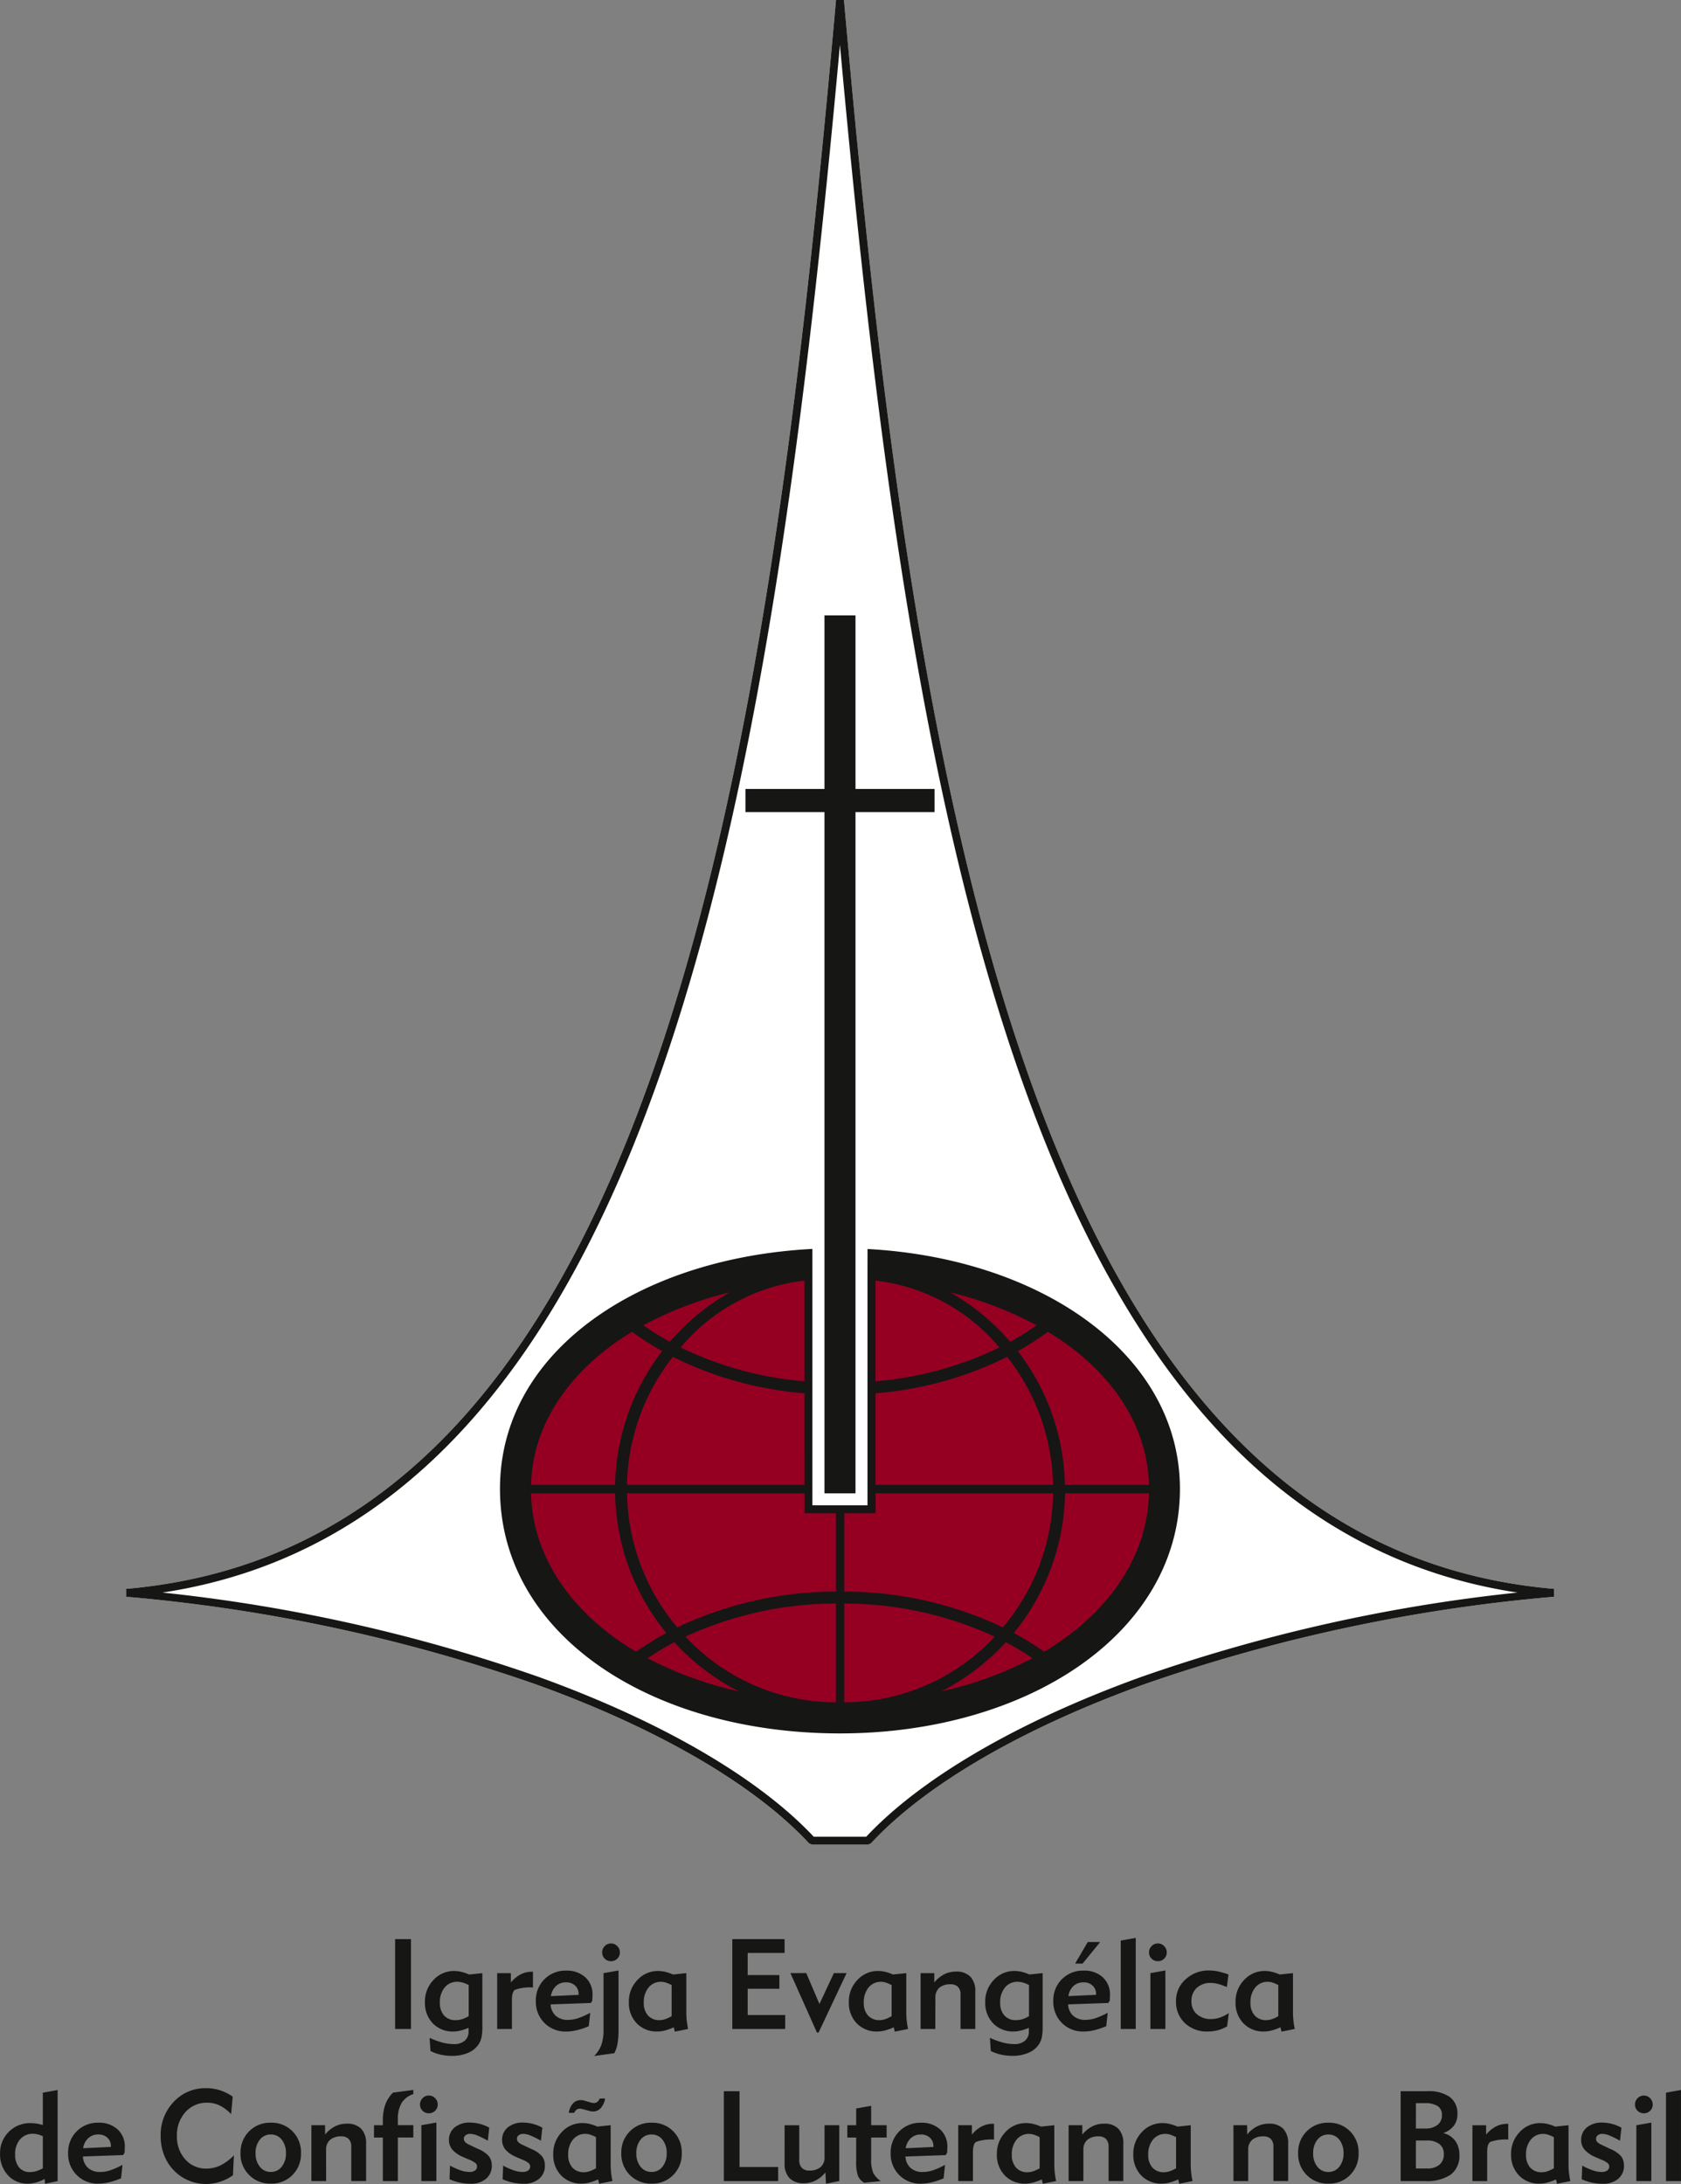 <svg xmlns="http://www.w3.org/2000/svg" width="149.998" height="194.819" viewBox="0 0 149.998 194.819">
  <rect x="0" y="0" width="149.998" height="194.819" fill="#808080" stroke="none"/>
  <g id="Grupo_8491" data-name="Grupo 8491" transform="translate(-113 -29.676)">
    <g id="Grupo_6527" data-name="Grupo 6527" transform="translate(763.646 -123.783)">
      <path id="Caminho_12505" data-name="Caminho 12505" d="M-559.9,317.891c-4.623-4.989-12.989-10.07-24.333-14.169a150.1,150.1,0,0,0-36.609-7.827v-.707c23.521-2.019,37.793-19.928,46.963-46.044,9.2-26.2,13.271-60.679,16.385-95.684h.71c3.113,35.005,7.183,69.479,16.384,95.684,9.17,26.116,23.446,44.026,46.967,46.044v.707a150.138,150.138,0,0,0-36.613,7.827c-11.344,4.1-19.709,9.181-24.333,14.169l-.26.114h-5Z" transform="translate(-18.556)" fill="#fff"/>
      <path id="Caminho_12506" data-name="Caminho 12506" d="M-558.52,286.671h2.767V225.9h7.053v-2.066h-7.053v-15.48h-2.767v15.48h-7.053V225.9h7.053Zm-25.469,16.385c11.37,4.109,19.791,9.211,24.506,14.239h4.692c4.714-5.029,13.136-10.13,24.506-14.239a148.376,148.376,0,0,1,33.6-7.537c-21.971-3.329-35.541-20.959-44.384-46.143-8.886-25.307-13-58.236-16.072-91.918-3.075,33.682-7.184,66.611-16.071,91.918-8.843,25.184-22.413,42.814-44.384,46.143A148.371,148.371,0,0,1-583.989,303.056Zm24.091,14.835c-4.623-4.989-12.989-10.07-24.333-14.169a150.1,150.1,0,0,0-36.609-7.827v-.707c23.521-2.019,37.793-19.928,46.963-46.044,9.2-26.2,13.271-60.679,16.385-95.684h.71c3.113,35.005,7.183,69.479,16.384,95.684,9.17,26.116,23.446,44.026,46.967,46.044v.707a150.138,150.138,0,0,0-36.613,7.827c-11.344,4.1-19.709,9.181-24.333,14.169l-.26.114h-5Zm5.218-53.019c7.426.4,14.145,2.572,19.107,6.044,5.468,3.825,8.833,9.21,8.769,15.54s-3.451,11.735-8.916,15.557-13.049,6.071-21.418,6.071c-8.407,0-16.017-2.2-21.5-6.033-5.419-3.79-8.774-9.162-8.837-15.6s3.269-11.786,8.692-15.579c4.971-3.477,11.721-5.62,19.184-6.007v2.775h0v9.088h0V277.8h0v8.109h0v.764h0v1.066h4.916V286.67h0v-.753h0V277.8h0v-1.069h0v-9.083h0Z" transform="translate(-18.556)" fill="#161615"/>
      <path id="Caminho_12507" data-name="Caminho 12507" d="M-512.739,461.531a24.623,24.623,0,0,1-2.356-1.472,32.369,32.369,0,0,1,7.713-2.939,20.294,20.294,0,0,0-5.357,4.411m12.017,3.526a31.089,31.089,0,0,1-11.048-3.02,16.909,16.909,0,0,1,11.048-5.962Zm6.338,0a31.087,31.087,0,0,0,11.048-3.02,16.908,16.908,0,0,0-11.048-5.962Zm12.017-3.526a24.579,24.579,0,0,0,2.356-1.472,32.364,32.364,0,0,0-7.713-2.939A20.289,20.289,0,0,1-482.368,461.531Zm4.885,12.767h7.5c-.155-5.987-4.115-10.707-9.019-13.66a25.14,25.14,0,0,1-2.685,1.73A20.138,20.138,0,0,1-477.483,474.3Zm-16.9,0h15.841a19.072,19.072,0,0,0-4.093-11.422,32.051,32.051,0,0,1-11.748,3.251Zm-6.338,0h-15.841a19.073,19.073,0,0,1,4.093-11.422,32.048,32.048,0,0,0,11.747,3.251Zm-16.9,0h-7.5c.155-5.987,4.115-10.707,9.018-13.66a25.19,25.19,0,0,0,2.685,1.73A20.138,20.138,0,0,0-517.624,474.3Zm-7.5.754h7.5a20.141,20.141,0,0,0,4.572,12.454,25.643,25.643,0,0,0-2.7,1.673C-520.868,486.162-524.964,481.262-525.125,475.053Zm27.2,1.781v6.982a33.039,33.039,0,0,0-14.156,3.193,19.079,19.079,0,0,1-4.479-11.956h15.842v1.781Zm.75,0v6.982a33.039,33.039,0,0,1,14.156,3.193,19.079,19.079,0,0,0,4.479-11.956h-15.842v1.781Zm27.2-1.781h-7.5a20.144,20.144,0,0,1-4.571,12.454,25.676,25.676,0,0,1,2.7,1.673C-474.239,486.162-470.144,481.262-469.983,475.053Zm-27.2,9.829v8.81a18.361,18.361,0,0,0,13.421-5.857A32.119,32.119,0,0,0-497.178,484.882Zm16.79,4.876a24.887,24.887,0,0,0-2.379-1.426,20.27,20.27,0,0,1-5.742,4.382A32.6,32.6,0,0,0-480.389,489.758Zm-17.54-4.876v8.81a18.362,18.362,0,0,1-13.421-5.857A32.119,32.119,0,0,1-497.929,484.882Zm-16.79,4.876a24.926,24.926,0,0,1,2.379-1.426,20.269,20.269,0,0,0,5.742,4.382A32.6,32.6,0,0,1-514.719,489.758Z" transform="translate(-78.139 -188.383)" fill="#950022"/>
      <path id="Caminho_12508" data-name="Caminho 12508" d="M-534.812,630.593a2.641,2.641,0,0,1,.766-1.947,2.619,2.619,0,0,1,1.936-.768,2.6,2.6,0,0,1,1.932.766,2.645,2.645,0,0,1,.761,1.949,2.652,2.652,0,0,1-.761,1.953,2.6,2.6,0,0,1-1.932.766,2.62,2.62,0,0,1-1.936-.768,2.647,2.647,0,0,1-.766-1.951m1.343.009a1.841,1.841,0,0,0,.379,1.207,1.209,1.209,0,0,0,.98.462,1.2,1.2,0,0,0,.97-.464,1.847,1.847,0,0,0,.379-1.206,1.86,1.86,0,0,0-.376-1.209,1.2,1.2,0,0,0-.973-.464,1.208,1.208,0,0,0-.98.462A1.848,1.848,0,0,0-533.468,630.6Zm-5.8,2.483h-1.315V628.1h1.221v.836a2.81,2.81,0,0,1,.889-.732,2.291,2.291,0,0,1,1.047-.241,1.71,1.71,0,0,1,1.285.453,1.84,1.84,0,0,1,.439,1.328v3.337h-1.315v-3.056a.962.962,0,0,0-.227-.694.889.889,0,0,0-.67-.234,1.476,1.476,0,0,0-1,.31,1.124,1.124,0,0,0-.351.891Zm-6.154.238-.089-.387a5.05,5.05,0,0,1-.779.281,2.688,2.688,0,0,1-.673.094,2.456,2.456,0,0,1-1.849-.727,2.612,2.612,0,0,1-.706-1.9,2.745,2.745,0,0,1,.766-1.974,2.464,2.464,0,0,1,1.849-.8,2.75,2.75,0,0,1,.63.077,3.947,3.947,0,0,1,.69.238l1.189-.123v3.477a6.884,6.884,0,0,0,.042.773q.042.376.119.73Zm-.281-1.381v-2.775a3.2,3.2,0,0,0-.512-.221,1.444,1.444,0,0,0-.417-.072,1.4,1.4,0,0,0-1.126.508,2.03,2.03,0,0,0-.428,1.349,1.644,1.644,0,0,0,.375,1.149,1.332,1.332,0,0,0,1.04.415,1.6,1.6,0,0,0,.5-.089A3.079,3.079,0,0,0-545.7,631.942Zm-8.273,1.143h-1.315V628.1h1.221v.836a2.81,2.81,0,0,1,.889-.732,2.29,2.29,0,0,1,1.047-.241,1.71,1.71,0,0,1,1.285.453,1.84,1.84,0,0,1,.439,1.328v3.337h-1.315v-3.056a.964.964,0,0,0-.227-.694.889.889,0,0,0-.67-.234,1.476,1.476,0,0,0-1,.31,1.124,1.124,0,0,0-.351.891Zm-3.619.238-.089-.387a5.052,5.052,0,0,1-.779.281,2.686,2.686,0,0,1-.673.094,2.455,2.455,0,0,1-1.849-.727,2.611,2.611,0,0,1-.706-1.9,2.744,2.744,0,0,1,.766-1.974,2.463,2.463,0,0,1,1.849-.8,2.747,2.747,0,0,1,.63.077,3.95,3.95,0,0,1,.691.238l1.188-.123v3.477a6.884,6.884,0,0,0,.042.773q.042.376.119.73Zm-.281-1.381v-2.775a3.2,3.2,0,0,0-.512-.221,1.444,1.444,0,0,0-.417-.072,1.4,1.4,0,0,0-1.126.508,2.028,2.028,0,0,0-.429,1.349,1.642,1.642,0,0,0,.376,1.149,1.331,1.331,0,0,0,1.039.415,1.6,1.6,0,0,0,.5-.089A3.079,3.079,0,0,0-557.877,631.942Zm-4.071-2.56a4.13,4.13,0,0,0-1.592.2q-.286.178-.287.887v2.615h-1.315V628.1h1.221v.836a2.863,2.863,0,0,1,.873-.725,2.175,2.175,0,0,1,1.006-.237h.094Zm-4.369,2.257-.132,1.2a6.886,6.886,0,0,1-1.073.359,4.116,4.116,0,0,1-.945.117,2.624,2.624,0,0,1-1.938-.768,2.647,2.647,0,0,1-.766-1.951,2.641,2.641,0,0,1,.766-1.947,2.623,2.623,0,0,1,1.938-.768,2.425,2.425,0,0,1,1.711.594,2.048,2.048,0,0,1,.643,1.577c0,.089-.006.236-.017.438,0,.034-.006.057-.006.072l-.126.205-3.588.126a1.453,1.453,0,0,0,.456,1.017,1.578,1.578,0,0,0,1.1.364,2.933,2.933,0,0,0,.875-.145A6.86,6.86,0,0,0-566.318,631.638Zm-3.511-1.483,2.471-.115v-.068a.984.984,0,0,0-.309-.753,1.125,1.125,0,0,0-.8-.291,1.294,1.294,0,0,0-.9.323A1.545,1.545,0,0,0-569.829,630.155Zm-4.42.9V629.2h-.79v-1.1h.79v-1.492l1.338-.238v1.73h1.381v1.1h-1.381v1.862a3.211,3.211,0,0,0,.185,1.3,2.073,2.073,0,0,0,.672.721l-1.481.149a1.327,1.327,0,0,1-.553-.606,3.642,3.642,0,0,1-.16-1.307Zm-6.388-2.953h1.309v3.113a.948.948,0,0,0,.232.69.9.9,0,0,0,.675.238,1.463,1.463,0,0,0,1-.31,1.13,1.13,0,0,0,.349-.891V628.1h1.315v4.981l-1.188.238-.049-1.006a2.822,2.822,0,0,1-.885.724,2.288,2.288,0,0,1-1.04.238,1.7,1.7,0,0,1-1.279-.453,1.841,1.841,0,0,1-.439-1.328Zm-5.42,4.981V625.07h1.4v6.76h3.444v1.255Zm-9.15-2.492a2.641,2.641,0,0,1,.766-1.947,2.618,2.618,0,0,1,1.936-.768,2.6,2.6,0,0,1,1.932.766,2.646,2.646,0,0,1,.76,1.949,2.654,2.654,0,0,1-.76,1.953,2.6,2.6,0,0,1-1.932.766,2.619,2.619,0,0,1-1.936-.768A2.647,2.647,0,0,1-595.207,630.593Zm1.343.009a1.838,1.838,0,0,0,.379,1.207,1.208,1.208,0,0,0,.979.462,1.2,1.2,0,0,0,.97-.464,1.845,1.845,0,0,0,.379-1.206,1.86,1.86,0,0,0-.375-1.209,1.2,1.2,0,0,0-.974-.464,1.207,1.207,0,0,0-.979.462A1.846,1.846,0,0,0-593.864,630.6Zm-2.788-4.885a1.7,1.7,0,0,1-.39.859.916.916,0,0,1-.7.3,1.028,1.028,0,0,1-.164-.014,1.7,1.7,0,0,1-.2-.047l-.53-.145a1.261,1.261,0,0,0-.142-.032.792.792,0,0,0-.128-.011.479.479,0,0,0-.3.094.654.654,0,0,0-.2.275h-.487a1.626,1.626,0,0,1,.375-.84.916.916,0,0,1,.692-.292,1.234,1.234,0,0,1,.176.011.635.635,0,0,1,.149.038l.544.156c.077.021.137.036.181.043a.707.707,0,0,0,.117.011.5.5,0,0,0,.311-.1.66.66,0,0,0,.208-.3Zm-.532,7.605-.089-.387a5.079,5.079,0,0,1-.779.281,2.691,2.691,0,0,1-.674.094,2.455,2.455,0,0,1-1.849-.727,2.612,2.612,0,0,1-.706-1.9,2.745,2.745,0,0,1,.766-1.974,2.464,2.464,0,0,1,1.849-.8,2.745,2.745,0,0,1,.63.077,3.952,3.952,0,0,1,.691.238l1.189-.123v3.477a6.988,6.988,0,0,0,.041.773,7.367,7.367,0,0,0,.119.73Zm-.281-1.381v-2.775a3.19,3.19,0,0,0-.511-.221,1.446,1.446,0,0,0-.417-.072,1.4,1.4,0,0,0-1.126.508,2.029,2.029,0,0,0-.428,1.349,1.642,1.642,0,0,0,.375,1.149,1.331,1.331,0,0,0,1.04.415,1.6,1.6,0,0,0,.5-.089A3.081,3.081,0,0,0-597.465,631.942Zm-8.284-.238a5.836,5.836,0,0,0,.945.425,2.488,2.488,0,0,0,.785.143.842.842,0,0,0,.5-.13.424.424,0,0,0,.179-.362.4.4,0,0,0-.142-.3,2.257,2.257,0,0,0-.583-.317l-.476-.206a2.638,2.638,0,0,1-.983-.655,1.307,1.307,0,0,1-.321-.877,1.4,1.4,0,0,1,.513-1.13,2.053,2.053,0,0,1,1.354-.428,3.474,3.474,0,0,1,.873.115,3.722,3.722,0,0,1,.851.338l-.126,1.166a7.821,7.821,0,0,0-.934-.464,1.8,1.8,0,0,0-.63-.149.659.659,0,0,0-.419.124.39.39,0,0,0-.157.317.419.419,0,0,0,.117.289,1.14,1.14,0,0,0,.37.243l.768.364a2.63,2.63,0,0,1,.977.655,1.313,1.313,0,0,1,.26.838,1.469,1.469,0,0,1-.517,1.181,2.048,2.048,0,0,1-1.374.44,4.591,4.591,0,0,1-.955-.1,4.754,4.754,0,0,1-.925-.3Zm-4.741,0a5.823,5.823,0,0,0,.945.425,2.485,2.485,0,0,0,.785.143.841.841,0,0,0,.5-.13.424.424,0,0,0,.179-.362.4.4,0,0,0-.142-.3,2.259,2.259,0,0,0-.583-.317l-.476-.206a2.641,2.641,0,0,1-.983-.655,1.309,1.309,0,0,1-.32-.877,1.4,1.4,0,0,1,.513-1.13,2.055,2.055,0,0,1,1.355-.428,3.48,3.48,0,0,1,.874.115,3.719,3.719,0,0,1,.851.338l-.126,1.166a7.779,7.779,0,0,0-.934-.464,1.8,1.8,0,0,0-.63-.149.659.659,0,0,0-.419.124.39.39,0,0,0-.157.317.418.418,0,0,0,.117.289,1.138,1.138,0,0,0,.37.243l.768.364a2.631,2.631,0,0,1,.977.655,1.312,1.312,0,0,1,.261.838,1.468,1.468,0,0,1-.517,1.181,2.047,2.047,0,0,1-1.373.44,4.585,4.585,0,0,1-.955-.1,4.757,4.757,0,0,1-.925-.3Zm-1.219,1.381h-1.338V628.1l1.338-.238Zm-1.46-6.826a.783.783,0,0,1,.23-.566.755.755,0,0,1,.56-.236.755.755,0,0,1,.56.236.783.783,0,0,1,.23.566.75.75,0,0,1-.23.553.767.767,0,0,1-.56.226.767.767,0,0,1-.56-.226A.749.749,0,0,1-613.169,626.259Zm-1.977,6.826h-1.338V629.2h-.791v-1.1h.791v-.421a4.156,4.156,0,0,1,.219-1.421,2.9,2.9,0,0,1,.687-1.066l1.813-.238v.37a1.937,1.937,0,0,0-1.053.8,2.863,2.863,0,0,0-.328,1.487v.487h1.381v1.1h-1.381Zm-6.4,0h-1.315V628.1h1.221v.836a2.809,2.809,0,0,1,.889-.732,2.29,2.29,0,0,1,1.047-.241,1.71,1.71,0,0,1,1.285.453,1.841,1.841,0,0,1,.439,1.328v3.337H-619.3v-3.056a.963.963,0,0,0-.227-.694.889.889,0,0,0-.669-.234,1.476,1.476,0,0,0-1,.31,1.125,1.125,0,0,0-.351.891Zm-7.637-2.492a2.64,2.64,0,0,1,.766-1.947,2.618,2.618,0,0,1,1.936-.768,2.6,2.6,0,0,1,1.932.766,2.646,2.646,0,0,1,.76,1.949,2.653,2.653,0,0,1-.76,1.953,2.6,2.6,0,0,1-1.932.766,2.619,2.619,0,0,1-1.936-.768A2.646,2.646,0,0,1-629.187,630.593Zm1.344.009a1.838,1.838,0,0,0,.379,1.207,1.207,1.207,0,0,0,.979.462,1.2,1.2,0,0,0,.97-.464,1.847,1.847,0,0,0,.379-1.206,1.86,1.86,0,0,0-.375-1.209,1.2,1.2,0,0,0-.973-.464,1.207,1.207,0,0,0-.979.462A1.845,1.845,0,0,0-627.843,630.6Zm-2.02,1.964a4.207,4.207,0,0,1-1.151.579,4.005,4.005,0,0,1-1.258.2,3.971,3.971,0,0,1-1.325-.225,3.962,3.962,0,0,1-1.17-.649,4.051,4.051,0,0,1-1.147-1.479,4.565,4.565,0,0,1-.4-1.915,4.255,4.255,0,0,1,1.164-3.06,3.851,3.851,0,0,1,2.909-1.219,3.918,3.918,0,0,1,1.219.188,4.3,4.3,0,0,1,1.136.568l-.143,1.564a3.462,3.462,0,0,0-1.005-.768,2.517,2.517,0,0,0-1.111-.255,2.535,2.535,0,0,0-1.956.832,3.043,3.043,0,0,0-.762,2.137,2.987,2.987,0,0,0,.743,2.087,2.441,2.441,0,0,0,1.892.821,2.858,2.858,0,0,0,1.249-.286,4.427,4.427,0,0,0,1.2-.9Zm-9.855-.928-.132,1.2a6.9,6.9,0,0,1-1.074.359,4.12,4.12,0,0,1-.945.117,2.623,2.623,0,0,1-1.938-.768,2.646,2.646,0,0,1-.766-1.951,2.64,2.64,0,0,1,.766-1.947,2.622,2.622,0,0,1,1.938-.768,2.425,2.425,0,0,1,1.711.594,2.047,2.047,0,0,1,.643,1.577c0,.089-.006.236-.017.438a.708.708,0,0,0-.006.072l-.127.205-3.588.126a1.455,1.455,0,0,0,.457,1.017,1.577,1.577,0,0,0,1.1.364,2.938,2.938,0,0,0,.876-.145A6.89,6.89,0,0,0-639.719,631.638Zm-3.511-1.483,2.472-.115v-.068a.984.984,0,0,0-.31-.753,1.125,1.125,0,0,0-.8-.291,1.3,1.3,0,0,0-.9.323A1.547,1.547,0,0,0-643.23,630.155Zm-3.6,1.8v-2.873a2.65,2.65,0,0,0-.451-.162,1.632,1.632,0,0,0-.411-.053,1.472,1.472,0,0,0-1.172.5,1.98,1.98,0,0,0-.438,1.353,1.719,1.719,0,0,0,.355,1.147,1.209,1.209,0,0,0,.972.417,1.952,1.952,0,0,0,.547-.083A3.176,3.176,0,0,0-646.832,631.951Zm1.32,1.134-1.126.238-.029-.432a3.689,3.689,0,0,1-.783.321,2.839,2.839,0,0,1-.743.1,2.289,2.289,0,0,1-1.755-.755,2.706,2.706,0,0,1-.7-1.915,2.645,2.645,0,0,1,.778-1.951,2.64,2.64,0,0,1,1.949-.779,3.325,3.325,0,0,1,.528.042,4.32,4.32,0,0,1,.561.13V625.2l1.32-.238ZM-536.3,619.754l-.089-.387a5.076,5.076,0,0,1-.779.281,2.685,2.685,0,0,1-.673.094,2.456,2.456,0,0,1-1.849-.726,2.612,2.612,0,0,1-.706-1.9,2.743,2.743,0,0,1,.766-1.974,2.462,2.462,0,0,1,1.849-.8,2.767,2.767,0,0,1,.63.077,3.946,3.946,0,0,1,.69.238l1.189-.122v3.477a6.883,6.883,0,0,0,.042.773,7.366,7.366,0,0,0,.119.73Zm-.281-1.381V615.6a3.23,3.23,0,0,0-.511-.221,1.447,1.447,0,0,0-.417-.072,1.4,1.4,0,0,0-1.126.508,2.028,2.028,0,0,0-.429,1.349,1.641,1.641,0,0,0,.376,1.149,1.331,1.331,0,0,0,1.04.415,1.6,1.6,0,0,0,.5-.089A3.074,3.074,0,0,0-536.58,618.372Zm-4.569.906a3.208,3.208,0,0,1-.819.347,3.44,3.44,0,0,1-.9.117,2.848,2.848,0,0,1-2.054-.755,2.6,2.6,0,0,1-.787-1.966,2.528,2.528,0,0,1,.857-1.934,3.009,3.009,0,0,1,2.117-.791,3.842,3.842,0,0,1,.791.089,6.968,6.968,0,0,1,.917.27l-.143,1.122a5.746,5.746,0,0,0-.792-.279,2.544,2.544,0,0,0-.632-.091,1.768,1.768,0,0,0-1.264.445,1.543,1.543,0,0,0-.472,1.179,1.491,1.491,0,0,0,.481,1.164,1.834,1.834,0,0,0,1.275.434,2.411,2.411,0,0,0,.778-.13,3.548,3.548,0,0,0,.8-.4Zm-5.507.237h-1.338v-4.981l1.338-.238Zm-1.46-6.826a.782.782,0,0,1,.23-.566.753.753,0,0,1,.56-.236.754.754,0,0,1,.561.236.782.782,0,0,1,.23.566.749.749,0,0,1-.23.553.768.768,0,0,1-.561.227.767.767,0,0,1-.56-.227A.75.75,0,0,1-548.116,612.69Zm-1.185,6.826h-1.338v-7.888l1.338-.237Zm-5.411-5.83,1.128-1.925h1.111l-1.575,1.925Zm2.909,4.383-.132,1.2a6.934,6.934,0,0,1-1.074.358,4.12,4.12,0,0,1-.945.117,2.624,2.624,0,0,1-1.938-.768,2.646,2.646,0,0,1-.766-1.951,2.64,2.64,0,0,1,.766-1.947,2.622,2.622,0,0,1,1.938-.768,2.424,2.424,0,0,1,1.711.594,2.046,2.046,0,0,1,.643,1.577c0,.089-.006.236-.017.438,0,.034-.006.057-.006.072l-.126.205-3.588.126a1.457,1.457,0,0,0,.457,1.017,1.579,1.579,0,0,0,1.1.364,2.939,2.939,0,0,0,.875-.145A6.847,6.847,0,0,0-551.8,618.069Zm-3.511-1.483,2.472-.115V616.4a.984.984,0,0,0-.31-.753,1.125,1.125,0,0,0-.8-.29,1.292,1.292,0,0,0-.9.322A1.546,1.546,0,0,0-555.313,616.586Zm-7,3.719a7.252,7.252,0,0,0,1.175.427,4.01,4.01,0,0,0,.992.132,1.434,1.434,0,0,0,.964-.3,1.043,1.043,0,0,0,.345-.834v-.315a5.015,5.015,0,0,1-.721.243,2.615,2.615,0,0,1-.617.083,2.46,2.46,0,0,1-1.849-.726,2.613,2.613,0,0,1-.706-1.9,2.745,2.745,0,0,1,.766-1.974,2.463,2.463,0,0,1,1.849-.8,2.764,2.764,0,0,1,.63.077,3.907,3.907,0,0,1,.692.238l1.187-.122v4.72a4.922,4.922,0,0,1-.075,1.006,1.839,1.839,0,0,1-.251.613,2.094,2.094,0,0,1-.941.768,3.559,3.559,0,0,1-1.445.272,4.552,4.552,0,0,1-1-.108,3.991,3.991,0,0,1-.917-.325Zm3.489-1.932V615.6a2.812,2.812,0,0,0-.523-.221,1.792,1.792,0,0,0-.494-.072,1.406,1.406,0,0,0-1.126.508,2.028,2.028,0,0,0-.428,1.349,1.642,1.642,0,0,0,.376,1.149,1.331,1.331,0,0,0,1.04.415,1.965,1.965,0,0,0,.562-.085A2.806,2.806,0,0,0-558.826,618.372Zm-8.362,1.143H-568.5v-4.981h1.22v.836a2.819,2.819,0,0,1,.889-.732,2.3,2.3,0,0,1,1.047-.241,1.71,1.71,0,0,1,1.285.453,1.839,1.839,0,0,1,.44,1.328v3.337h-1.315v-3.057a.964.964,0,0,0-.226-.694.89.89,0,0,0-.67-.234,1.475,1.475,0,0,0-1,.309,1.124,1.124,0,0,0-.351.891Zm-3.618.238-.089-.387a5.108,5.108,0,0,1-.779.281,2.689,2.689,0,0,1-.674.094,2.457,2.457,0,0,1-1.849-.726,2.613,2.613,0,0,1-.706-1.9,2.745,2.745,0,0,1,.766-1.974,2.463,2.463,0,0,1,1.849-.8,2.764,2.764,0,0,1,.63.077,3.946,3.946,0,0,1,.691.238l1.189-.122v3.477a6.987,6.987,0,0,0,.041.773q.043.377.119.73Zm-.281-1.381V615.6a3.231,3.231,0,0,0-.511-.221,1.447,1.447,0,0,0-.417-.072,1.406,1.406,0,0,0-1.126.508,2.029,2.029,0,0,0-.428,1.349,1.642,1.642,0,0,0,.375,1.149,1.331,1.331,0,0,0,1.04.415,1.6,1.6,0,0,0,.5-.089A3.078,3.078,0,0,0-571.087,618.372Zm-6.515,1.459h-.149l-2.366-5.3h1.415l1.177,2.753,1.287-2.753h1.134Zm-7.7-.315V611.5h4.666v1.232h-3.294v1.975h2.83v1.221h-2.83v2.343h3.349v1.243Zm-5.132.238-.089-.387a5.078,5.078,0,0,1-.779.281,2.684,2.684,0,0,1-.674.094,2.456,2.456,0,0,1-1.849-.726,2.613,2.613,0,0,1-.706-1.9,2.745,2.745,0,0,1,.766-1.974,2.463,2.463,0,0,1,1.849-.8,2.764,2.764,0,0,1,.63.077,3.958,3.958,0,0,1,.691.238l1.189-.122v3.477a6.987,6.987,0,0,0,.041.773q.043.377.119.73Zm-.281-1.381V615.6a3.236,3.236,0,0,0-.512-.221,1.442,1.442,0,0,0-.417-.072,1.406,1.406,0,0,0-1.127.508,2.029,2.029,0,0,0-.428,1.349,1.642,1.642,0,0,0,.375,1.149,1.331,1.331,0,0,0,1.04.415,1.6,1.6,0,0,0,.5-.089A3.078,3.078,0,0,0-590.712,618.372Zm-6.2-5.683a.783.783,0,0,1,.23-.566.754.754,0,0,1,.56-.236.754.754,0,0,1,.561.236.782.782,0,0,1,.23.566.749.749,0,0,1-.23.553.768.768,0,0,1-.561.227.768.768,0,0,1-.56-.227A.75.75,0,0,1-596.913,612.69Zm-.711,9.236a2.861,2.861,0,0,0,.641-.995,3.929,3.929,0,0,0,.193-1.326v-5.069l1.338-.238v5.319a6.857,6.857,0,0,1-.091,1.215,2.891,2.891,0,0,1-.285.845Zm-.351-3.856-.132,1.2a6.912,6.912,0,0,1-1.074.358,4.116,4.116,0,0,1-.945.117,2.624,2.624,0,0,1-1.938-.768,2.647,2.647,0,0,1-.766-1.951,2.641,2.641,0,0,1,.766-1.947,2.623,2.623,0,0,1,1.938-.768,2.425,2.425,0,0,1,1.711.594,2.048,2.048,0,0,1,.643,1.577c0,.089-.006.236-.017.438,0,.034-.006.057-.006.072l-.126.205-3.588.126a1.456,1.456,0,0,0,.456,1.017,1.58,1.58,0,0,0,1.1.364,2.935,2.935,0,0,0,.875-.145A6.835,6.835,0,0,0-597.975,618.069Zm-3.511-1.483,2.471-.115V616.4a.985.985,0,0,0-.309-.753,1.125,1.125,0,0,0-.8-.29,1.294,1.294,0,0,0-.9.322A1.547,1.547,0,0,0-601.486,616.586Zm-1.6-.773a4.135,4.135,0,0,0-1.592.2q-.286.178-.286.887v2.615h-1.316v-4.981h1.221v.836a2.868,2.868,0,0,1,.873-.725,2.176,2.176,0,0,1,1.006-.237h.094Zm-9.224,4.492a7.238,7.238,0,0,0,1.175.427,4.007,4.007,0,0,0,.992.132,1.433,1.433,0,0,0,.964-.3,1.043,1.043,0,0,0,.345-.834v-.315a4.985,4.985,0,0,1-.721.243,2.615,2.615,0,0,1-.617.083,2.46,2.46,0,0,1-1.849-.726,2.613,2.613,0,0,1-.706-1.9,2.744,2.744,0,0,1,.766-1.974,2.462,2.462,0,0,1,1.849-.8,2.769,2.769,0,0,1,.63.077,3.918,3.918,0,0,1,.692.238l1.187-.122v4.72a4.921,4.921,0,0,1-.076,1.006,1.839,1.839,0,0,1-.251.613,2.092,2.092,0,0,1-.941.768,3.557,3.557,0,0,1-1.445.272,4.552,4.552,0,0,1-1-.108,3.981,3.981,0,0,1-.917-.325Zm3.488-1.932V615.6a2.811,2.811,0,0,0-.522-.221,1.8,1.8,0,0,0-.495-.072,1.4,1.4,0,0,0-1.126.508,2.029,2.029,0,0,0-.428,1.349,1.644,1.644,0,0,0,.375,1.149,1.331,1.331,0,0,0,1.04.415,1.966,1.966,0,0,0,.562-.085A2.8,2.8,0,0,0-608.821,618.372Zm-6.565,1.143V611.5h1.415v8.015Z" transform="translate(0 -285.068)" fill="#161615" fill-rule="evenodd"/>
      <path id="Caminho_12509" data-name="Caminho 12509" d="M-294.537,655.461h-1.337v-7.888l1.337-.238Zm-2.645,0h-1.338V650.48l1.338-.238Zm-1.46-6.826a.783.783,0,0,1,.23-.566.755.755,0,0,1,.561-.236.754.754,0,0,1,.56.236.783.783,0,0,1,.23.566.75.75,0,0,1-.23.553.766.766,0,0,1-.56.226.767.767,0,0,1-.561-.226A.749.749,0,0,1-298.642,648.635Zm-4.707,5.445a5.834,5.834,0,0,0,.945.425,2.487,2.487,0,0,0,.785.143.842.842,0,0,0,.5-.13.424.424,0,0,0,.179-.362.4.4,0,0,0-.142-.3,2.257,2.257,0,0,0-.583-.317l-.475-.206a2.634,2.634,0,0,1-.983-.655,1.307,1.307,0,0,1-.321-.877,1.4,1.4,0,0,1,.513-1.13,2.053,2.053,0,0,1,1.354-.428,3.474,3.474,0,0,1,.874.115,3.713,3.713,0,0,1,.851.338l-.126,1.166a7.837,7.837,0,0,0-.934-.464,1.8,1.8,0,0,0-.63-.149.658.658,0,0,0-.419.124.39.39,0,0,0-.157.317.419.419,0,0,0,.117.289,1.136,1.136,0,0,0,.37.243l.768.364a2.631,2.631,0,0,1,.977.655,1.313,1.313,0,0,1,.26.838,1.469,1.469,0,0,1-.517,1.181,2.048,2.048,0,0,1-1.374.44,4.591,4.591,0,0,1-.955-.1,4.763,4.763,0,0,1-.924-.3ZM-305.6,655.7l-.089-.387a5.06,5.06,0,0,1-.779.281,2.688,2.688,0,0,1-.673.094,2.455,2.455,0,0,1-1.849-.727,2.611,2.611,0,0,1-.706-1.9,2.744,2.744,0,0,1,.766-1.974,2.462,2.462,0,0,1,1.849-.8,2.753,2.753,0,0,1,.63.077,3.962,3.962,0,0,1,.691.238l1.188-.123v3.477a6.884,6.884,0,0,0,.042.774,7.383,7.383,0,0,0,.119.73Zm-.281-1.381v-2.775a3.2,3.2,0,0,0-.511-.221,1.449,1.449,0,0,0-.417-.072,1.4,1.4,0,0,0-1.126.508,2.029,2.029,0,0,0-.428,1.349,1.644,1.644,0,0,0,.375,1.149,1.332,1.332,0,0,0,1.04.415,1.6,1.6,0,0,0,.5-.089A3.083,3.083,0,0,0-305.879,654.318Zm-4.071-2.56a4.133,4.133,0,0,0-1.593.2c-.19.119-.286.415-.286.887v2.615h-1.315V650.48h1.221v.836a2.865,2.865,0,0,1,.874-.725,2.175,2.175,0,0,1,1.006-.237h.094Zm-9.6,3.7v-8.015h2.388a3.247,3.247,0,0,1,2,.517,1.8,1.8,0,0,1,.677,1.522,1.691,1.691,0,0,1-.317,1.04,2.023,2.023,0,0,1-.953.658,1.816,1.816,0,0,1,1.068.68,2.04,2.04,0,0,1,.379,1.254,2.08,2.08,0,0,1-.762,1.761,3.777,3.777,0,0,1-2.3.583Zm1.36-4.687h.823a1.708,1.708,0,0,0,1.1-.319,1.049,1.049,0,0,0,.4-.87.918.918,0,0,0-.376-.813,2.1,2.1,0,0,0-1.177-.26h-.768Zm0,3.564h.994a1.659,1.659,0,0,0,1.106-.334,1.171,1.171,0,0,0,.393-.943,1.1,1.1,0,0,0-.391-.9,1.732,1.732,0,0,0-1.119-.317h-.983Z" transform="translate(-206.112 -307.444)" fill="#161615" fill-rule="evenodd"/>
    </g>
  </g>
</svg>
